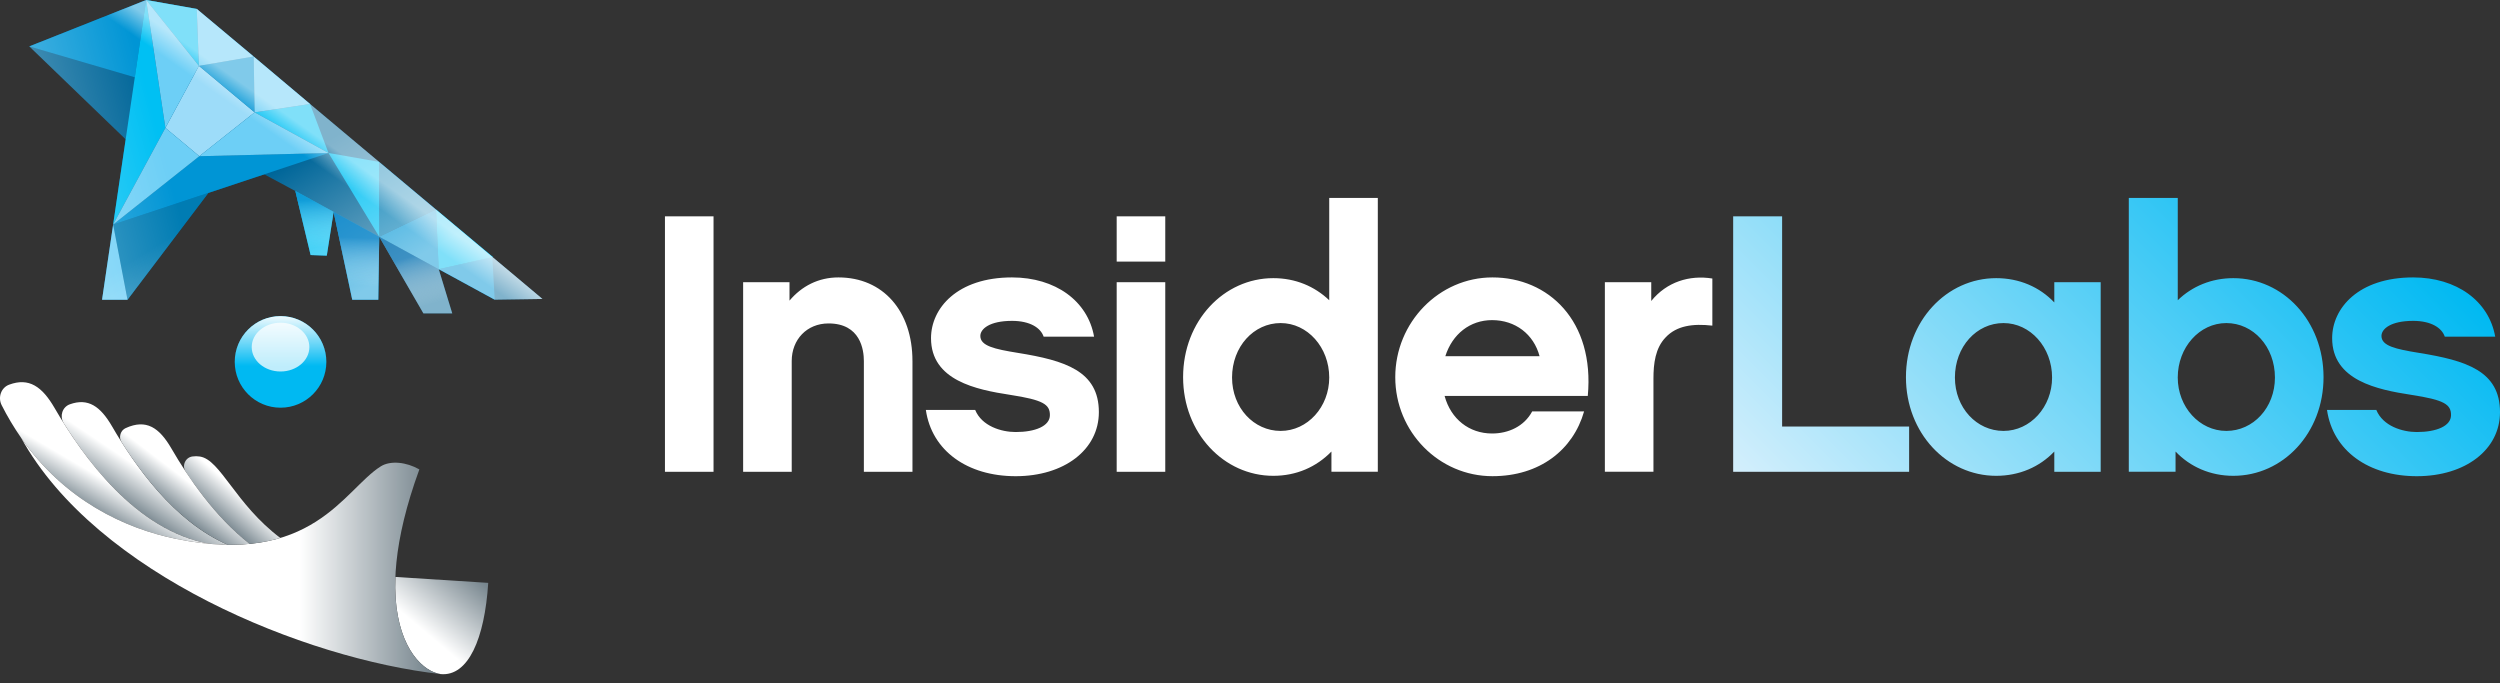 <svg width="150" height="41" viewBox="0 0 150 41" fill="none" xmlns="http://www.w3.org/2000/svg">
<rect x="0" y="0" width="150" height="41" fill="#333333" stroke="none"/>
<g clip-path="url(#clip0)">
<path fill-rule="evenodd" clip-rule="evenodd" d="M3.822 25.387C3.566 24.979 3.734 24.422 4.188 24.259C5.292 23.861 6.027 24.383 6.725 25.585C8.08 27.92 10.43 31.286 13.668 32.687C13.265 32.682 12.842 32.658 12.397 32.613L12.575 32.627C8.573 31.925 5.61 28.247 3.822 25.387Z" fill="url(#paint0_linear)"/>
<path fill-rule="evenodd" clip-rule="evenodd" d="M1.272 26.278C0.831 25.642 0.441 24.985 0.099 24.309C-0.136 23.845 0.06 23.261 0.549 23.08C1.74 22.638 2.529 23.193 3.277 24.484C4.974 27.408 8.135 31.848 12.574 32.627C12.502 32.622 12.428 32.616 12.355 32.609C11.796 32.551 11.203 32.461 10.571 32.333C7.489 31.708 3.869 30.022 1.269 26.273L1.272 26.278Z" fill="url(#paint1_linear)"/>
<path fill-rule="evenodd" clip-rule="evenodd" d="M26.449 40.447C28.097 40.589 29.08 38.326 29.294 34.972L23.723 34.617C23.58 38.193 24.954 39.926 26.078 40.351C26.229 40.402 26.355 40.434 26.449 40.447Z" fill="url(#paint2_linear)"/>
<path fill-rule="evenodd" clip-rule="evenodd" d="M26.449 40.447C18.276 39.528 5.788 34.459 1.269 26.273C3.87 30.022 7.489 31.708 10.571 32.333C18.751 33.992 20.632 29.384 22.838 27.987C23.428 27.613 24.387 27.724 25.162 28.164C21.981 36.857 24.787 40.234 26.449 40.447Z" fill="url(#paint3_linear)"/>
<path d="M16.832 24.462C18.35 24.462 19.581 23.232 19.581 21.714C19.581 20.196 18.35 18.966 16.832 18.966C15.315 18.966 14.084 20.196 14.084 21.714C14.084 23.232 15.315 24.462 16.832 24.462Z" fill="#00B9F2"/>
<path d="M16.832 24.462C18.35 24.462 19.581 23.232 19.581 21.714C19.581 20.196 18.35 18.966 16.832 18.966C15.315 18.966 14.084 20.196 14.084 21.714C14.084 23.232 15.315 24.462 16.832 24.462Z" fill="url(#paint4_linear)"/>
<path opacity="0.75" d="M16.832 22.29C17.787 22.29 18.562 21.635 18.562 20.826C18.562 20.018 17.787 19.362 16.832 19.362C15.877 19.362 15.103 20.018 15.103 20.826C15.103 21.635 15.877 22.29 16.832 22.29Z" fill="white"/>
<path fill-rule="evenodd" clip-rule="evenodd" d="M11.554 27.387C11.698 27.368 11.847 27.369 12 27.393C13.235 27.589 14.118 30.241 16.819 32.278C16.265 32.444 15.654 32.567 14.978 32.633C13.398 31.399 12.112 29.77 11.139 28.293C11.025 28.119 11.009 27.915 11.095 27.726C11.182 27.536 11.347 27.414 11.554 27.387Z" fill="url(#paint5_linear)"/>
<path fill-rule="evenodd" clip-rule="evenodd" d="M7.553 25.679C8.77 25.135 9.548 25.64 10.285 26.91C11.301 28.661 12.881 30.996 14.978 32.633C14.566 32.673 14.13 32.693 13.667 32.687C10.845 31.465 8.698 28.752 7.296 26.529C7.201 26.38 7.179 26.214 7.23 26.045C7.281 25.877 7.392 25.751 7.553 25.679Z" fill="url(#paint6_linear)"/>
<path fill-rule="evenodd" clip-rule="evenodd" d="M11.805 0.535L32.545 17.937L29.681 17.981L26.322 16.15L27.136 18.805H25.404L22.753 14.204L22.698 17.985H21.135L20.016 12.712L19.607 15.338L18.636 15.303L17.72 11.46L15.853 10.46L12.502 11.573L7.65 17.985L6.124 17.985L7.541 8.361L1.758 2.783L8.771 0L11.805 0.535Z" fill="#006699"/>
<path fill-rule="evenodd" clip-rule="evenodd" d="M7.65 17.985L6.788 13.471L12.502 11.573L7.65 17.985Z" fill="#007CB3"/>
<path fill-rule="evenodd" clip-rule="evenodd" d="M15.277 6.742L11.959 9.373L9.923 7.673L11.935 3.952L15.277 6.742Z" fill="#9DDCF9"/>
<path fill-rule="evenodd" clip-rule="evenodd" d="M11.935 3.952L15.277 6.742L15.223 3.388L11.935 3.952Z" fill="#0095D5"/>
<path fill-rule="evenodd" clip-rule="evenodd" d="M11.959 9.373L6.788 13.471L19.71 9.179L11.959 9.373Z" fill="#0095D5"/>
<path fill-rule="evenodd" clip-rule="evenodd" d="M8.089 4.637L8.771 0L1.758 2.783L8.089 4.637Z" fill="#0095D5"/>
<path fill-rule="evenodd" clip-rule="evenodd" d="M22.753 14.204L26.323 16.154L26.162 12.566L22.753 14.204Z" fill="#0095D5"/>
<path fill-rule="evenodd" clip-rule="evenodd" d="M26.322 16.15L29.541 15.417L29.681 17.981L26.322 16.15Z" fill="#0095D5"/>
<path fill-rule="evenodd" clip-rule="evenodd" d="M21.135 17.985L20.016 12.712L22.753 14.204L22.698 17.985L21.135 17.985Z" fill="#0095D5"/>
<path fill-rule="evenodd" clip-rule="evenodd" d="M22.753 14.204L22.744 9.713L26.162 12.566L22.753 14.204Z" fill="#007CB3"/>
<path fill-rule="evenodd" clip-rule="evenodd" d="M6.788 13.471L7.54 8.361L8.771 0L9.922 7.673L6.788 13.471Z" fill="#00C0F3"/>
<path fill-rule="evenodd" clip-rule="evenodd" d="M8.771 0L11.934 3.952L11.805 0.535L8.771 0Z" fill="#00C0F3"/>
<path fill-rule="evenodd" clip-rule="evenodd" d="M15.277 6.742L18.602 6.238L19.71 9.179L15.277 6.742Z" fill="#00C0F3"/>
<path fill-rule="evenodd" clip-rule="evenodd" d="M19.71 9.179L22.753 14.204L22.744 9.713L19.71 9.179Z" fill="#00C0F3"/>
<path fill-rule="evenodd" clip-rule="evenodd" d="M26.322 16.15L26.162 12.566L29.579 15.419L26.322 16.15Z" fill="#00C0F3"/>
<path fill-rule="evenodd" clip-rule="evenodd" d="M17.72 11.46L20.016 12.712L19.607 15.338L18.636 15.303L17.72 11.46Z" fill="#00C0F3"/>
<path fill-rule="evenodd" clip-rule="evenodd" d="M9.922 7.673L11.959 9.373L6.788 13.471L9.922 7.673Z" fill="#6DCFF6"/>
<path fill-rule="evenodd" clip-rule="evenodd" d="M11.935 3.952L8.771 0L9.923 7.673L11.935 3.952Z" fill="#6DCFF6"/>
<path fill-rule="evenodd" clip-rule="evenodd" d="M15.277 6.742L11.959 9.373L19.71 9.179L15.277 6.742Z" fill="#6DCFF6"/>
<path fill-rule="evenodd" clip-rule="evenodd" d="M11.934 3.952L11.805 0.535L15.223 3.388L11.934 3.952Z" fill="#6DCFF6"/>
<path fill-rule="evenodd" clip-rule="evenodd" d="M15.277 6.742L15.223 3.388L18.602 6.238L15.277 6.742Z" fill="#6DCFF6"/>
<path fill-rule="evenodd" clip-rule="evenodd" d="M6.788 13.471L7.65 17.985L6.124 17.985L6.788 13.471Z" fill="#6DCFF6"/>
<path opacity="0.25" fill-rule="evenodd" clip-rule="evenodd" d="M11.805 0.535L32.545 17.937L29.681 17.981L26.322 16.15L27.136 18.805H25.404L22.753 14.204L22.698 17.985H21.135L20.016 12.712L19.607 15.338L18.636 15.303L17.72 11.46L15.853 10.46L12.502 11.573L7.65 17.985L6.124 17.985L7.541 8.361L1.758 2.783L8.771 0L11.805 0.535Z" fill="url(#paint7_linear)"/>
<path opacity="0.5" fill-rule="evenodd" clip-rule="evenodd" d="M11.805 0.535L32.545 17.937L29.681 17.981L26.322 16.15L27.136 18.805H25.404L22.753 14.204L22.698 17.985H21.135L20.016 12.712L19.607 15.338L18.636 15.303L17.72 11.46L15.853 10.46L12.502 11.573L7.65 17.985L6.124 17.985L7.541 8.361L1.758 2.783L8.771 0L11.805 0.535Z" fill="url(#paint8_linear)"/>
<path opacity="0.5" fill-rule="evenodd" clip-rule="evenodd" d="M11.805 0.535L32.545 17.937L29.681 17.981L26.322 16.15L27.136 18.805H25.404L22.753 14.204L22.698 17.985H21.135L20.016 12.712L19.607 15.338L18.636 15.303L17.72 11.46L15.853 10.46L12.502 11.573L7.65 17.985L6.124 17.985L7.541 8.361L1.758 2.783L8.771 0L11.805 0.535Z" fill="url(#paint9_linear)"/>
<path opacity="0.5" fill-rule="evenodd" clip-rule="evenodd" d="M21.135 17.985L20.016 12.712L22.753 14.204L22.698 17.985L21.135 17.985Z" fill="url(#paint10_linear)"/>
<path opacity="0.5" fill-rule="evenodd" clip-rule="evenodd" d="M26.323 16.154L22.753 14.204L25.404 18.805H27.136L26.323 16.154Z" fill="url(#paint11_linear)"/>
<path opacity="0.5" fill-rule="evenodd" clip-rule="evenodd" d="M17.72 11.46L20.016 12.712L19.607 15.338L18.636 15.303L17.72 11.46Z" fill="url(#paint12_linear)"/>
<path fill-rule="evenodd" clip-rule="evenodd" d="M106.927 12.979H103.99V28.307H114.547V25.59H106.927V12.979ZM126.041 16.932V28.307H123.258V27.092C122.374 28.019 121.16 28.549 119.768 28.549C116.809 28.549 114.357 25.988 114.357 22.631C114.357 19.252 116.809 16.689 119.768 16.689C121.16 16.689 122.375 17.219 123.258 18.147V16.932H126.041V16.932ZM123.125 22.652C123.125 20.842 121.822 19.384 120.21 19.384C118.598 19.384 117.295 20.797 117.295 22.652C117.295 24.464 118.598 25.855 120.21 25.855C121.822 25.855 123.125 24.419 123.125 22.652ZM139.412 22.631C139.412 19.251 136.982 16.689 134 16.689C132.697 16.689 131.527 17.175 130.666 18.014V11.875H127.728V28.306H130.533V27.092C131.416 28.019 132.631 28.549 134 28.549C136.982 28.549 139.412 25.988 139.412 22.631ZM136.496 22.652C136.496 24.464 135.193 25.855 133.581 25.855C131.968 25.855 130.665 24.419 130.665 22.652C130.665 20.842 131.968 19.384 133.581 19.384C135.193 19.384 136.496 20.797 136.496 22.652ZM150 24.729C150 22.255 147.969 21.629 145.141 21.173C143.729 20.945 142.888 20.753 142.888 20.157C142.888 19.737 143.44 19.252 144.788 19.252C145.87 19.252 146.51 19.671 146.687 20.201H149.713C149.337 18.059 147.394 16.645 144.788 16.645C141.497 16.645 139.929 18.5 139.929 20.29C139.929 22.829 142.646 23.379 144.677 23.691C146.665 23.996 147.062 24.265 147.062 24.906C147.062 25.568 146.179 25.922 145.009 25.922C144.147 25.922 142.977 25.568 142.579 24.596H139.62C139.973 27.048 142.115 28.572 145.009 28.572C147.924 28.572 150 26.981 150 24.729Z" fill="url(#paint13_linear)"/>
<path fill-rule="evenodd" clip-rule="evenodd" d="M42.812 12.979H39.897V28.307H42.812V12.979ZM54.747 21.659C54.747 18.655 52.98 16.645 50.308 16.645C49.093 16.645 48.099 17.175 47.37 18.037V16.932H44.588V28.307H47.503V21.659C47.503 20.378 48.409 19.406 49.712 19.406C51.633 19.406 51.832 20.997 51.832 21.659V28.307H54.748V21.659H54.747ZM65.932 24.729C65.932 22.255 63.901 21.629 61.073 21.173C59.661 20.945 58.82 20.753 58.82 20.157C58.82 19.737 59.372 19.252 60.72 19.252C61.802 19.252 62.442 19.671 62.619 20.201H65.645C65.269 18.059 63.326 16.645 60.72 16.645C57.429 16.645 55.861 18.5 55.861 20.29C55.861 22.829 58.578 23.379 60.609 23.691C62.597 23.997 62.994 24.265 62.994 24.906C62.994 25.568 62.111 25.922 60.94 25.922C60.079 25.922 58.909 25.568 58.511 24.596H55.551C55.905 27.048 58.047 28.572 60.94 28.572C63.856 28.572 65.932 26.981 65.932 24.729ZM69.916 12.979H67.001V15.695H69.916V12.979ZM69.916 16.932H67.001V28.307H69.916V16.932ZM82.669 11.875H79.754V18.014C78.871 17.175 77.722 16.689 76.397 16.689C73.437 16.689 70.986 19.251 70.986 22.631C70.986 25.988 73.437 28.549 76.397 28.549C77.788 28.549 78.981 28.019 79.886 27.092V28.306H82.669V11.875H82.669ZM79.754 22.652C79.754 24.42 78.451 25.855 76.838 25.855C75.226 25.855 73.923 24.463 73.923 22.652C73.923 20.797 75.226 19.384 76.838 19.384C78.451 19.384 79.754 20.842 79.754 22.652ZM95.267 23.757C95.687 19.251 92.904 16.645 89.547 16.645C86.345 16.645 83.716 19.34 83.716 22.631C83.716 25.921 86.345 28.571 89.547 28.571C92.374 28.571 94.384 27.003 95.046 24.684H91.932C91.446 25.59 90.497 26.01 89.525 26.01C88.156 26.01 87.051 25.148 86.676 23.757H95.267V23.757ZM86.72 21.372C87.139 20.047 88.2 19.207 89.525 19.207C90.916 19.207 92.021 20.047 92.374 21.372H86.72ZM102.741 16.711C101.372 16.49 100.003 16.91 99.075 18.059V16.932H96.292V28.306H99.207V22.718C99.207 21.813 99.318 20.886 99.936 20.245C100.599 19.538 101.57 19.406 102.741 19.538V16.711H102.741Z" fill="white"/>
</g>
<defs>
<linearGradient id="paint0_linear" x1="8.875" y1="28.427" x2="7.46" y2="30.527" gradientUnits="userSpaceOnUse">
<stop stop-color="white"/>
<stop offset="1" stop-color="#6B7B84"/>
</linearGradient>
<linearGradient id="paint1_linear" x1="5.999" y1="28.628" x2="4.842" y2="30.599" gradientUnits="userSpaceOnUse">
<stop stop-color="white"/>
<stop offset="1" stop-color="#6B7B84"/>
</linearGradient>
<linearGradient id="paint2_linear" x1="22.204" y1="41.481" x2="28.534" y2="33.988" gradientUnits="userSpaceOnUse">
<stop offset="0.494" stop-color="white"/>
<stop offset="1" stop-color="#6B7B84"/>
</linearGradient>
<linearGradient id="paint3_linear" x1="1.269" y1="33.359" x2="26.449" y2="33.359" gradientUnits="userSpaceOnUse">
<stop offset="0.664" stop-color="white"/>
<stop offset="1" stop-color="#6B7B84"/>
</linearGradient>
<linearGradient id="paint4_linear" x1="16.832" y1="18.769" x2="16.832" y2="21.962" gradientUnits="userSpaceOnUse">
<stop stop-color="white"/>
<stop offset="1" stop-color="white" stop-opacity="0"/>
</linearGradient>
<linearGradient id="paint5_linear" x1="14.357" y1="29.52" x2="12.888" y2="31.221" gradientUnits="userSpaceOnUse">
<stop stop-color="white"/>
<stop offset="1" stop-color="#6B7B84"/>
</linearGradient>
<linearGradient id="paint6_linear" x1="11.376" y1="28.951" x2="10.08" y2="30.652" gradientUnits="userSpaceOnUse">
<stop stop-color="white"/>
<stop offset="1" stop-color="#6B7B84"/>
</linearGradient>
<linearGradient id="paint7_linear" x1="4.345" y1="13.295" x2="10.478" y2="11.668" gradientUnits="userSpaceOnUse">
<stop stop-color="white"/>
<stop offset="1" stop-color="white" stop-opacity="0"/>
</linearGradient>
<linearGradient id="paint8_linear" x1="18.803" y1="8.02" x2="17.99" y2="9.173" gradientUnits="userSpaceOnUse">
<stop stop-color="white"/>
<stop offset="1" stop-color="white" stop-opacity="0"/>
</linearGradient>
<linearGradient id="paint9_linear" x1="19.775" y1="18.677" x2="15.152" y2="11.173" gradientUnits="userSpaceOnUse">
<stop stop-color="white"/>
<stop offset="1" stop-color="white" stop-opacity="0"/>
</linearGradient>
<linearGradient id="paint10_linear" x1="21.4" y1="14.262" x2="21.286" y2="17.153" gradientUnits="userSpaceOnUse">
<stop stop-color="#0072BC"/>
<stop offset="1" stop-color="white" stop-opacity="0"/>
</linearGradient>
<linearGradient id="paint11_linear" x1="24.637" y1="15.415" x2="25.468" y2="18.363" gradientUnits="userSpaceOnUse">
<stop stop-color="#0072BC"/>
<stop offset="1" stop-color="white" stop-opacity="0"/>
</linearGradient>
<linearGradient id="paint12_linear" x1="18.864" y1="11.987" x2="18.979" y2="14.85" gradientUnits="userSpaceOnUse">
<stop stop-color="#0072BC"/>
<stop offset="1" stop-color="white" stop-opacity="0"/>
</linearGradient>
<linearGradient id="paint13_linear" x1="111.119" y1="35.436" x2="138.549" y2="8.005" gradientUnits="userSpaceOnUse">
<stop stop-color="#D4EFFC"/>
<stop offset="1" stop-color="#00B9F2"/>
</linearGradient>
<clipPath id="clip0">
<rect width="150" height="40.453" fill="white"/>
</clipPath>
</defs>
</svg>

